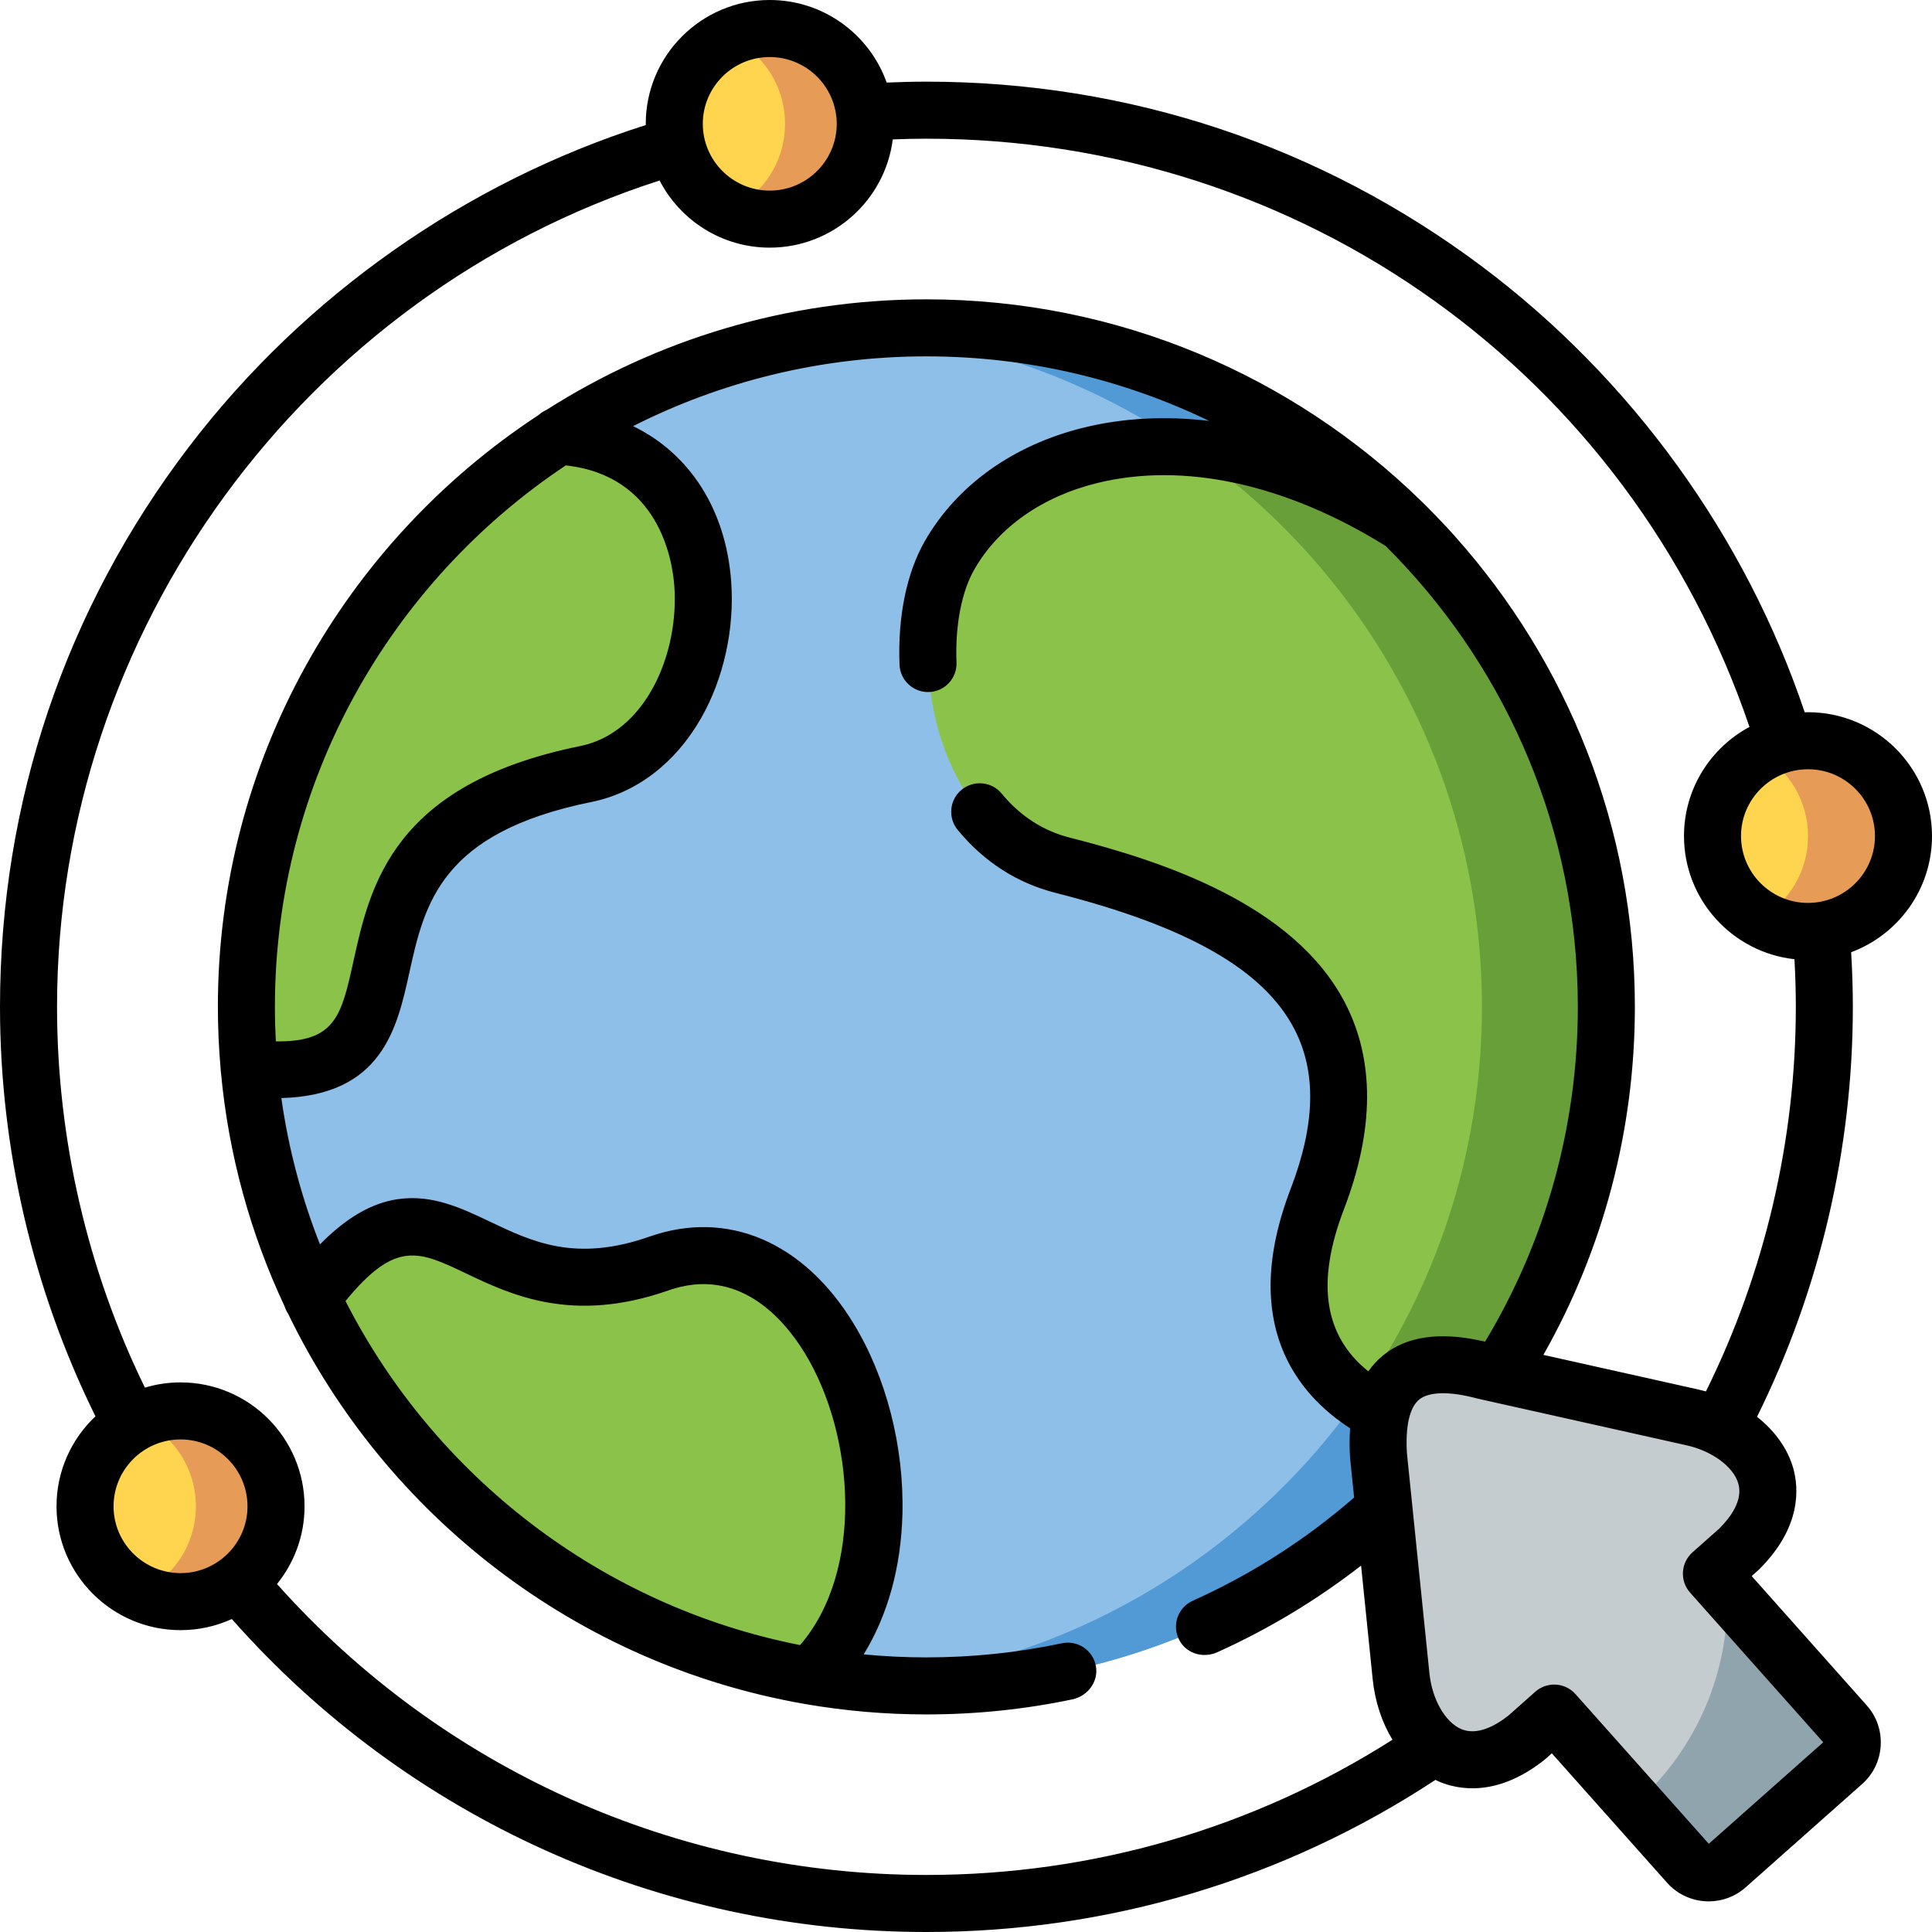 <?xml version="1.0" encoding="iso-8859-1"?>
<!-- Generator: Adobe Illustrator 23.0.3, SVG Export Plug-In . SVG Version: 6.00 Build 0)  -->
<svg version="1.1" id="Capa_1" xmlns="http://www.w3.org/2000/svg" xmlns:xlink="http://www.w3.org/1999/xlink" x="0px" y="0px"
	 viewBox="0 0 512 512" style="enable-background:new 0 0 512 512;" xml:space="preserve">
<g>
	<g>
		<path style="fill-rule:evenodd;clip-rule:evenodd;fill:#8EBFE8;" d="M245.498,446.784c99.255,0,180.201-80.832,180.201-179.949
			S344.753,86.885,245.498,86.885S65.297,167.718,65.297,266.835S146.243,446.784,245.498,446.784L245.498,446.784z"/>
	</g>
	<g>
		<path style="fill-rule:evenodd;clip-rule:evenodd;fill:#8BC34A;" d="M174.605,334.851c-50.062,17.561-57.363-36.713-91.984,9.084
			c24.683,51.931,73.529,90.148,132.051,100.216C251.785,408.913,223.248,317.753,174.605,334.851L174.605,334.851z"/>
	</g>
	<g>
		<path style="fill-rule:evenodd;clip-rule:evenodd;fill:#8BC34A;" d="M384.965,380.793c0,0-57.218-7.319-35.866-63.04
			c21.352-55.692-21.439-76.753-67.445-88.441c-35.866-9.113-42.443-60.494-29.985-82.192
			c17.296-30.146,66.895-42.152,120.607-8.187c32.998,32.634,53.423,77.882,53.423,127.903
			C425.699,310.086,410.431,349.779,384.965,380.793L384.965,380.793z"/>
	</g>
	<g>
		<path style="fill-rule:evenodd;clip-rule:evenodd;fill:#8BC34A;" d="M155.253,205.125c39.604-8.043,45.89-86.734-7.446-89.541
			c-49.657,32.055-82.51,87.805-82.51,151.25c0,5.497,0.232,10.907,0.724,16.288C126.948,289.111,70.888,222.223,155.253,205.125
			L155.253,205.125z"/>
	</g>
	<g>
		<path style="fill-rule:evenodd;clip-rule:evenodd;fill:#FFD54F;" d="M73.148,399.193c0-13.974-11.328-25.285-25.292-25.285
			c-4.751,0-9.184,1.302-12.979,3.587c-7.388,4.397-12.342,12.469-12.342,21.698c0,13.945,11.328,25.257,25.321,25.257
			c5.707,0,10.951-1.88,15.181-5.063C69.179,414.757,73.148,407.438,73.148,399.193L73.148,399.193z"/>
	</g>
	<g>
		<path style="fill-rule:evenodd;clip-rule:evenodd;fill:#FFD54F;" d="M203.982,58.07c13.993,0,25.321-11.312,25.321-25.257
			c0-1.042-0.058-2.054-0.203-3.038c-1.507-12.527-12.168-22.219-25.118-22.219c-13.964,0-25.292,11.312-25.292,25.257
			c0,1.967,0.232,3.877,0.637,5.699C181.935,49.738,191.988,58.07,203.982,58.07L203.982,58.07z"/>
	</g>
	<g>
		<path style="fill-rule:evenodd;clip-rule:evenodd;fill:#519AD6;" d="M229.013,87.609c31.666,2.893,60.955,13.916,85.755,31.014
			c17.586,1.244,37.257,7.522,57.508,20.309c-32.564-32.171-77.353-52.046-126.778-52.046
			C239.935,86.885,234.431,87.117,229.013,87.609L229.013,87.609z"/>
	</g>
	<g>
		<path style="fill-rule:evenodd;clip-rule:evenodd;fill:#689F38;" d="M314.768,118.622c47.107,32.46,77.962,86.734,77.962,148.212
			c0,38.68-12.226,74.526-32.998,103.861c2.028,1.475,4.143,2.748,6.229,3.848c22.655,2.922,29.261-6.365,31.144-10.386
			c18.107-28.063,28.595-61.478,28.595-97.323c0-50.021-20.425-95.269-53.423-127.903
			C352.025,126.144,332.354,119.866,314.768,118.622L314.768,118.622z"/>
	</g>
	<g>
		<path style="fill-rule:evenodd;clip-rule:evenodd;fill:#519AD6;" d="M359.731,370.696
			c-29.667,41.834-76.745,70.475-130.718,75.336c5.418,0.492,10.922,0.752,16.485,0.752c46.702,0,89.26-17.735,121.274-46.839
			l-1.449-14.147c-0.29-4.224-0.087-8.014,0.637-11.254C363.874,373.444,361.759,372.171,359.731,370.696L359.731,370.696z"/>
	</g>
	<g>
		<path style="fill-rule:evenodd;clip-rule:evenodd;fill:#C4CCCF;" d="M489.059,456.967l-35.519-39.924l7.272-6.452
			c16.485-16.288,3.737-31.39-12.226-34.948l-55.161-12.325c-21.931-5.873-29.29,4.397-28.102,22.479l5.968,58.411
			c1.68,16.259,15.181,30.667,33.317,16.23l7.272-6.452l35.548,39.924c2.636,2.951,7.214,3.24,10.169,0.608l30.854-27.368
			C491.435,464.518,491.695,459.918,489.059,456.967L489.059,456.967z"/>
	</g>
	<g>
		<path style="fill-rule:evenodd;clip-rule:evenodd;fill:#90A4AE;" d="M457.77,423.928c0,21.553-9.445,40.908-24.423,54.187
			l14.08,15.796c2.636,2.951,7.214,3.24,10.169,0.608l30.854-27.368c2.984-2.633,3.245-7.233,0.608-10.184l-31.318-35.209
			C457.77,422.482,457.77,423.205,457.77,423.928L457.77,423.928z"/>
	</g>
	<g>
		<path style="fill-rule:evenodd;clip-rule:evenodd;fill:#FFD54F;" d="M453.83,221.558c0,13.974,11.328,25.285,25.321,25.285
			c1.159,0,2.318-0.087,3.448-0.231c12.342-1.707,21.844-12.267,21.844-25.054c0-13.945-11.328-25.257-25.292-25.257
			c-2.115,0-4.172,0.26-6.113,0.752C462,199.773,453.83,209.725,453.83,221.558L453.83,221.558z"/>
	</g>
	<g>
		<path style="fill-rule:evenodd;clip-rule:evenodd;fill:#E69B56;" d="M466.49,243.459c3.737,2.141,8.054,3.385,12.66,3.385
			c1.159,0,2.318-0.087,3.448-0.231c12.342-1.707,21.844-12.267,21.844-25.054c0-13.945-11.328-25.257-25.292-25.257
			c-2.115,0-4.172,0.26-6.113,0.752c-2.318,0.579-4.52,1.475-6.547,2.633c7.561,4.369,12.66,12.527,12.66,21.872
			C479.151,230.932,474.052,239.09,466.49,243.459L466.49,243.459z"/>
	</g>
	<g>
		<path style="fill-rule:evenodd;clip-rule:evenodd;fill:#E69B56;" d="M193.379,55.756c3.216,1.504,6.808,2.314,10.603,2.314
			c1.188,0,2.347-0.058,3.477-0.231c12.342-1.678,21.844-12.238,21.844-25.025c0-13.945-11.328-25.257-25.321-25.257
			c-2.086,0-4.143,0.26-6.113,0.723c-1.564,0.405-3.071,0.926-4.491,1.591c8.662,4.021,14.659,12.787,14.659,22.942
			S202.041,51.735,193.379,55.756L193.379,55.756z"/>
	</g>
	<g>
		<path style="fill-rule:evenodd;clip-rule:evenodd;fill:#E69B56;" d="M37.224,422.135c3.245,1.475,6.837,2.314,10.632,2.314
			c1.159,0,2.318-0.087,3.448-0.231c12.342-1.678,21.844-12.238,21.844-25.025c0-13.974-11.328-25.285-25.292-25.285
			c-2.115,0-4.172,0.26-6.113,0.752c-1.564,0.376-3.071,0.926-4.52,1.591c8.662,3.992,14.688,12.758,14.688,22.942
			C51.912,409.347,45.886,418.113,37.224,422.135L37.224,422.135z"/>
	</g>
	<path d="M512,221.558c0-18.093-14.736-32.814-32.849-32.814c-0.296,0-0.588,0.015-0.882,0.022
		c-15.711-46.652-45.887-88.416-85.506-118.129C350.019,38.583,299.096,21.64,245.498,21.64c-3.453,0-6.975,0.088-10.52,0.243
		C230.456,9.149,218.272,0,203.982,0c-18.113,0-32.849,14.72-32.849,32.814c0,0.109,0.007,0.215,0.008,0.324
		C123.488,48.269,80.737,78.293,50.228,118.21C17.369,161.203,0,212.596,0,266.834c0,37.594,8.733,74.965,25.296,108.5
		c-6.346,5.991-10.318,14.467-10.318,23.858c0,18.094,14.749,32.814,32.878,32.814c4.841,0,9.436-1.06,13.577-2.946
		C108.092,481.849,174.81,512,245.498,512c48.261,0,94.793-13.922,134.902-40.307c0.339,0.162,0.673,0.334,1.02,0.479
		c5.032,2.113,15.345,4.169,27.894-5.82c0.105-0.084,0.208-0.17,0.309-0.26l1.629-1.445l30.54,34.299
		c2.92,3.269,6.976,4.936,11.044,4.936c3.487,0,6.984-1.224,9.781-3.715l30.833-27.35c2.961-2.612,4.72-6.23,4.955-10.186
		c0.235-3.957-1.083-7.757-3.701-10.687l-30.489-34.27l1.611-1.429c0.101-0.09,0.2-0.182,0.296-0.277
		c11.406-11.269,10.579-21.747,9.071-26.99c-1.482-5.151-4.891-9.826-9.563-13.513c16.629-33.574,25.393-70.977,25.393-108.629
		c0-4.744-0.153-9.534-0.449-14.486C503.073,247.698,512,235.652,512,221.558z M203.982,15.115c9.104,0,16.621,6.862,17.637,15.667
		c0.014,0.101,0.021,0.205,0.039,0.304c0.056,0.569,0.088,1.145,0.088,1.728c0,9.759-7.969,17.7-17.763,17.7
		c-9.779,0-17.735-7.94-17.735-17.7S194.203,15.115,203.982,15.115z M30.093,399.193c0-9.775,7.969-17.728,17.763-17.728
		c9.779,0,17.735,7.953,17.735,17.728c0,9.759-7.956,17.7-17.735,17.7C38.062,416.892,30.093,408.952,30.093,399.193z
		 M483.178,461.726l-30.333,26.905l-35.321-39.67c-1.493-1.676-3.565-2.532-5.647-2.532c-1.783,0-3.574,0.628-5.013,1.904
		l-7.113,6.311c-3.377,2.656-8.233,5.378-12.477,3.592c-4.27-1.794-7.751-7.882-8.465-14.796l-5.954-58.271
		c-0.45-7.121,0.692-12.18,3.219-14.255c2.617-2.149,8.084-2.255,15.395-0.297c0.102,0.027,0.204,0.052,0.307,0.075l55.165,12.326
		c6.802,1.516,12.447,5.684,13.727,10.135c1.268,4.41-2.001,8.894-5.032,11.925l-7.112,6.31c-1.501,1.331-2.411,3.205-2.529,5.207
		c-0.118,2.002,0.564,3.97,1.898,5.469L483.178,461.726z M452.092,368.738c-0.614-0.167-1.23-0.33-1.858-0.47l-41.219-9.21
		c0.002-0.003,0.004-0.007,0.006-0.01c15.883-28.035,24.235-59.693,24.235-92.213c0-47.78-17.998-91.435-47.566-124.582
		c-2.56-2.967-8.743-9.262-9.094-9.508c-33.864-33.027-80.138-53.416-131.098-53.416c-37.046,0-71.618,10.774-100.747,29.344
		c-0.752,0.333-1.442,0.781-2.043,1.331C91.576,143.54,57.74,201.311,57.74,266.834c0,5.542,0.256,11.024,0.73,16.445
		c0.007,0.332,0.039,0.658,0.087,0.979c2.035,21.945,7.88,42.802,16.853,61.914c0.213,0.689,0.526,1.349,0.934,1.96
		c25.86,53.453,76.381,92.863,136.726,103.4c0.122,0.026,0.245,0.046,0.368,0.067c10.421,1.798,21.132,2.742,32.06,2.742
		c13.113,0,26.128-1.343,38.689-3.992c4.082-0.861,6.991-4.737,6.233-8.84c-0.776-4.2-4.856-6.91-9.008-6.023
		c-11.643,2.481-23.726,3.739-35.914,3.739c-5.604,0-11.144-0.273-16.613-0.797c6.33-10.281,9.914-23.052,10.269-37.201
		c0.448-17.886-4.286-36.307-12.989-50.541c-13.225-21.632-33.437-30.218-54.062-22.968c-19.546,6.856-31.049,1.374-42.174-3.927
		c-7.588-3.616-15.432-7.354-24.57-5.991c-6.915,1.031-13.603,4.91-20.568,11.977c-4.85-12.304-8.33-25.291-10.233-38.778
		c26.719-0.727,30.673-18.535,33.895-33.128c4.04-18.297,8.217-37.217,48.303-45.342c11.926-2.422,22.237-10.308,29.031-22.204
		c5.999-10.502,8.908-23.718,7.98-36.256c-1.419-19.161-11.089-33.891-25.989-41.144c23.373-11.816,49.779-18.485,77.719-18.485
		c26.844,0,52.275,6.151,74.958,17.113c-11.58-1.388-22.841-0.814-33.439,1.814c-18.567,4.603-33.449,15.254-41.899,29.982
		c-4.843,8.421-7.236,20.067-6.737,32.792c0.164,4.17,3.684,7.414,7.848,7.255c4.17-0.164,7.419-3.677,7.255-7.848
		c-0.383-9.775,1.343-18.765,4.74-24.671c6.384-11.127,17.901-19.238,32.43-22.84c22.974-5.695,50.106,0.208,76.522,16.619
		c30.373,30.163,49.598,71.504,50.89,117.249c0.005,0.172,0.015,0.344,0.019,0.516c0.037,1.466,0.056,2.936,0.056,4.411
		c0,31.44-8.483,61.998-24.579,88.722c-0.17-0.041-0.329-0.074-0.493-0.111c-0.105-0.024-0.21-0.047-0.314-0.071
		c-0.1-0.021-0.198-0.042-0.297-0.062c-11.097-2.433-19.829-1.124-25.975,3.92c-1.449,1.19-2.71,2.568-3.805,4.11
		c-0.021,0.026-0.055,0.044-0.074,0.071c-11.77-9.464-13.867-23.598-6.45-42.956c8.077-21.067,8.176-39.465,0.293-54.681
		c-13.506-26.074-48.093-37.479-72.932-43.79c-7.084-1.802-13.158-5.725-18.05-11.659c-2.654-3.22-7.417-3.678-10.639-1.024
		c-3.22,2.655-3.679,7.418-1.024,10.639c6.98,8.466,15.723,14.082,25.989,16.693c34.991,8.89,55.084,20.359,63.235,36.093
		c5.893,11.376,5.57,25.218-0.986,42.32c-13.8,36.017,2.06,54.617,15.752,63.467c-0.182,2.427-0.194,5.014-0.012,7.777
		c0.006,0.091,0.014,0.182,0.023,0.272l1.052,10.302c-12.871,11.187-27.236,20.376-42.751,27.342
		c-4.094,1.838-5.753,6.871-3.355,10.837c2.006,3.317,6.299,4.416,9.833,2.822c13.587-6.127,26.357-13.825,38.116-22.961
		l3.073,30.079c0.622,6.023,2.472,11.513,5.246,16.066c-36.93,23.468-79.456,35.834-123.521,35.834
		c-66.012,0-128.332-28.017-172.089-77.103c4.559-5.635,7.297-12.797,7.297-20.589c0-18.11-14.736-32.843-32.849-32.843
		c-3.287,0-6.459,0.49-9.456,1.391c-15.252-31.229-23.285-65.963-23.285-100.906c0-99.587,65.319-188.645,159.679-218.997
		c5.467,10.555,16.495,17.79,29.189,17.79c16.728,0,30.568-12.535,32.609-28.687c3.002-0.12,5.982-0.186,8.907-0.186
		c99.574,0,186.359,62.355,218.13,155.886c-10.322,5.541-17.356,16.424-17.356,28.917c0,16.893,12.835,30.843,29.275,32.642
		c0.241,4.315,0.363,8.496,0.363,12.635C475.91,302.16,467.689,337.246,452.092,368.738z M149.932,123.336
		c24.649,2.705,28.249,24.92,28.762,31.851c1.343,18.144-7.62,39.013-24.942,42.532c-49.72,10.076-55.695,37.137-60.057,56.896
		c-3.225,14.606-4.776,21.56-20.597,21.361c-0.159-3.028-0.243-6.075-0.243-9.141C72.854,207.041,103.503,154.268,149.932,123.336z
		 M212.028,435.963c-52.662-10.374-96.791-44.735-120.469-91.174c13.274-16.206,19.407-13.291,31.868-7.353
		c11.924,5.683,28.256,13.464,53.684,4.544c18.63-6.548,30.652,7.585,36.159,16.592
		C226.623,380.412,228.932,416.471,212.028,435.963z M481.173,239.162c-0.15,0.016-0.3,0.031-0.447,0.044
		c-0.52,0.046-1.044,0.08-1.575,0.08c-9.795,0-17.763-7.953-17.763-17.728c0-9.759,7.968-17.699,17.763-17.699
		c9.779,0,17.735,7.94,17.735,17.699C496.885,230.649,490.002,238.155,481.173,239.162z"/>
</g>
<g>
</g>
<g>
</g>
<g>
</g>
<g>
</g>
<g>
</g>
<g>
</g>
<g>
</g>
<g>
</g>
<g>
</g>
<g>
</g>
<g>
</g>
<g>
</g>
<g>
</g>
<g>
</g>
<g>
</g>
</svg>
